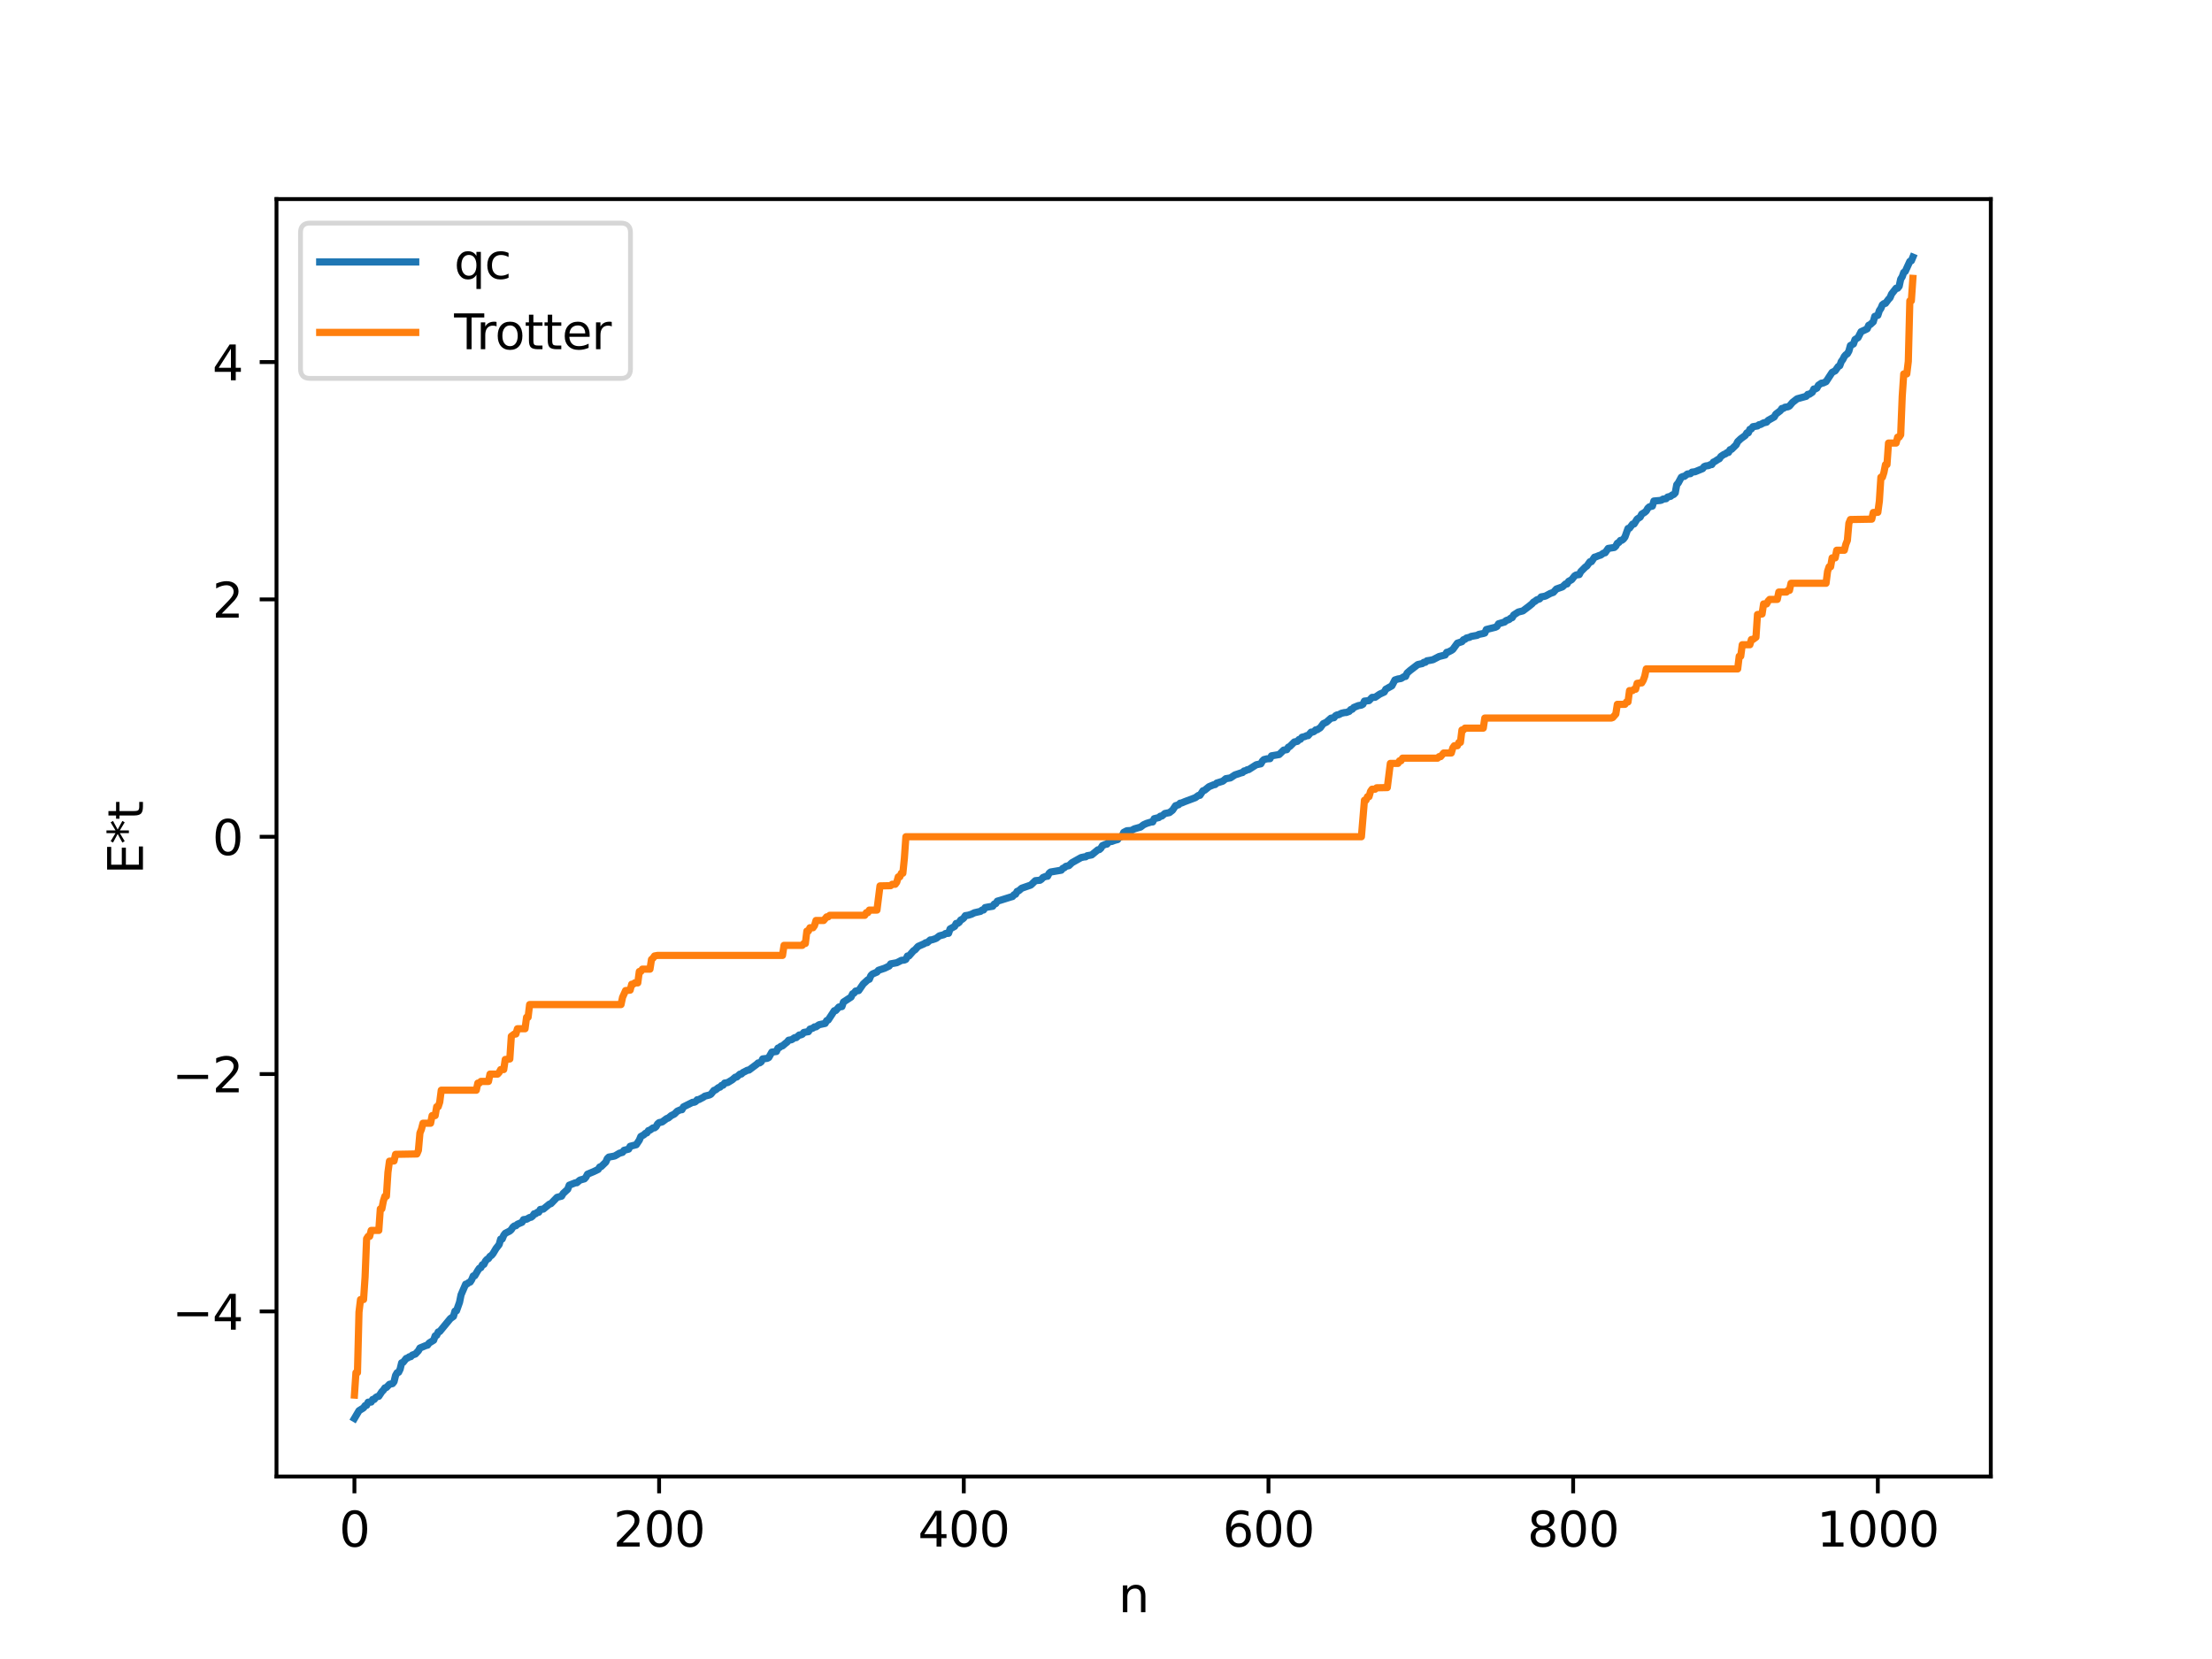 <?xml version="1.0" encoding="utf-8" standalone="no"?>
<!DOCTYPE svg PUBLIC "-//W3C//DTD SVG 1.1//EN"
  "http://www.w3.org/Graphics/SVG/1.1/DTD/svg11.dtd">
<svg xmlns:xlink="http://www.w3.org/1999/xlink" width="460.8pt" height="345.6pt" viewBox="0 0 460.8 345.6" xmlns="http://www.w3.org/2000/svg" version="1.1">
 <defs>
  <style type="text/css">*{stroke-linejoin: round; stroke-linecap: butt}</style>
 </defs>
 <g id="figure_1">
  <g id="patch_1">
   <path d="M 0 345.6 
L 460.8 345.6 
L 460.8 0 
L 0 0 
z
" style="fill: #ffffff"/>
  </g>
  <g id="axes_1">
   <g id="patch_2">
    <path d="M 57.6 307.584 
L 414.72 307.584 
L 414.72 41.472 
L 57.6 41.472 
z
" style="fill: #ffffff"/>
   </g>
   <g id="matplotlib.axis_1">
    <g id="xtick_1">
     <g id="line2d_1">
      <defs>
       <path id="m7f312d4b39" d="M 0 0 
L 0 3.5 
" style="stroke: #000000; stroke-width: 0.8"/>
      </defs>
      <g>
       <use xlink:href="#m7f312d4b39" x="73.833" y="307.584" style="stroke: #000000; stroke-width: 0.8"/>
      </g>
     </g>
     <g id="text_1">
      <!-- 0 -->
      <g transform="translate(70.651 322.182) scale(0.1 -0.1)">
       <defs>
        <path id="DejaVuSans-30" d="M 2034 4250 
Q 1547 4250 1301 3770 
Q 1056 3291 1056 2328 
Q 1056 1369 1301 889 
Q 1547 409 2034 409 
Q 2525 409 2770 889 
Q 3016 1369 3016 2328 
Q 3016 3291 2770 3770 
Q 2525 4250 2034 4250 
z
M 2034 4750 
Q 2819 4750 3233 4129 
Q 3647 3509 3647 2328 
Q 3647 1150 3233 529 
Q 2819 -91 2034 -91 
Q 1250 -91 836 529 
Q 422 1150 422 2328 
Q 422 3509 836 4129 
Q 1250 4750 2034 4750 
z
" transform="scale(0.016)"/>
       </defs>
       <use xlink:href="#DejaVuSans-30"/>
      </g>
     </g>
    </g>
    <g id="xtick_2">
     <g id="line2d_2">
      <g>
       <use xlink:href="#m7f312d4b39" x="137.304" y="307.584" style="stroke: #000000; stroke-width: 0.8"/>
      </g>
     </g>
     <g id="text_2">
      <!-- 200 -->
      <g transform="translate(127.76 322.182) scale(0.1 -0.1)">
       <defs>
        <path id="DejaVuSans-32" d="M 1228 531 
L 3431 531 
L 3431 0 
L 469 0 
L 469 531 
Q 828 903 1448 1529 
Q 2069 2156 2228 2338 
Q 2531 2678 2651 2914 
Q 2772 3150 2772 3378 
Q 2772 3750 2511 3984 
Q 2250 4219 1831 4219 
Q 1534 4219 1204 4116 
Q 875 4013 500 3803 
L 500 4441 
Q 881 4594 1212 4672 
Q 1544 4750 1819 4750 
Q 2544 4750 2975 4387 
Q 3406 4025 3406 3419 
Q 3406 3131 3298 2873 
Q 3191 2616 2906 2266 
Q 2828 2175 2409 1742 
Q 1991 1309 1228 531 
z
" transform="scale(0.016)"/>
       </defs>
       <use xlink:href="#DejaVuSans-32"/>
       <use xlink:href="#DejaVuSans-30" x="63.623"/>
       <use xlink:href="#DejaVuSans-30" x="127.246"/>
      </g>
     </g>
    </g>
    <g id="xtick_3">
     <g id="line2d_3">
      <g>
       <use xlink:href="#m7f312d4b39" x="200.775" y="307.584" style="stroke: #000000; stroke-width: 0.8"/>
      </g>
     </g>
     <g id="text_3">
      <!-- 400 -->
      <g transform="translate(191.231 322.182) scale(0.1 -0.1)">
       <defs>
        <path id="DejaVuSans-34" d="M 2419 4116 
L 825 1625 
L 2419 1625 
L 2419 4116 
z
M 2253 4666 
L 3047 4666 
L 3047 1625 
L 3713 1625 
L 3713 1100 
L 3047 1100 
L 3047 0 
L 2419 0 
L 2419 1100 
L 313 1100 
L 313 1709 
L 2253 4666 
z
" transform="scale(0.016)"/>
       </defs>
       <use xlink:href="#DejaVuSans-34"/>
       <use xlink:href="#DejaVuSans-30" x="63.623"/>
       <use xlink:href="#DejaVuSans-30" x="127.246"/>
      </g>
     </g>
    </g>
    <g id="xtick_4">
     <g id="line2d_4">
      <g>
       <use xlink:href="#m7f312d4b39" x="264.246" y="307.584" style="stroke: #000000; stroke-width: 0.8"/>
      </g>
     </g>
     <g id="text_4">
      <!-- 600 -->
      <g transform="translate(254.702 322.182) scale(0.1 -0.1)">
       <defs>
        <path id="DejaVuSans-36" d="M 2113 2584 
Q 1688 2584 1439 2293 
Q 1191 2003 1191 1497 
Q 1191 994 1439 701 
Q 1688 409 2113 409 
Q 2538 409 2786 701 
Q 3034 994 3034 1497 
Q 3034 2003 2786 2293 
Q 2538 2584 2113 2584 
z
M 3366 4563 
L 3366 3988 
Q 3128 4100 2886 4159 
Q 2644 4219 2406 4219 
Q 1781 4219 1451 3797 
Q 1122 3375 1075 2522 
Q 1259 2794 1537 2939 
Q 1816 3084 2150 3084 
Q 2853 3084 3261 2657 
Q 3669 2231 3669 1497 
Q 3669 778 3244 343 
Q 2819 -91 2113 -91 
Q 1303 -91 875 529 
Q 447 1150 447 2328 
Q 447 3434 972 4092 
Q 1497 4750 2381 4750 
Q 2619 4750 2861 4703 
Q 3103 4656 3366 4563 
z
" transform="scale(0.016)"/>
       </defs>
       <use xlink:href="#DejaVuSans-36"/>
       <use xlink:href="#DejaVuSans-30" x="63.623"/>
       <use xlink:href="#DejaVuSans-30" x="127.246"/>
      </g>
     </g>
    </g>
    <g id="xtick_5">
     <g id="line2d_5">
      <g>
       <use xlink:href="#m7f312d4b39" x="327.717" y="307.584" style="stroke: #000000; stroke-width: 0.8"/>
      </g>
     </g>
     <g id="text_5">
      <!-- 800 -->
      <g transform="translate(318.173 322.182) scale(0.1 -0.1)">
       <defs>
        <path id="DejaVuSans-38" d="M 2034 2216 
Q 1584 2216 1326 1975 
Q 1069 1734 1069 1313 
Q 1069 891 1326 650 
Q 1584 409 2034 409 
Q 2484 409 2743 651 
Q 3003 894 3003 1313 
Q 3003 1734 2745 1975 
Q 2488 2216 2034 2216 
z
M 1403 2484 
Q 997 2584 770 2862 
Q 544 3141 544 3541 
Q 544 4100 942 4425 
Q 1341 4750 2034 4750 
Q 2731 4750 3128 4425 
Q 3525 4100 3525 3541 
Q 3525 3141 3298 2862 
Q 3072 2584 2669 2484 
Q 3125 2378 3379 2068 
Q 3634 1759 3634 1313 
Q 3634 634 3220 271 
Q 2806 -91 2034 -91 
Q 1263 -91 848 271 
Q 434 634 434 1313 
Q 434 1759 690 2068 
Q 947 2378 1403 2484 
z
M 1172 3481 
Q 1172 3119 1398 2916 
Q 1625 2713 2034 2713 
Q 2441 2713 2670 2916 
Q 2900 3119 2900 3481 
Q 2900 3844 2670 4047 
Q 2441 4250 2034 4250 
Q 1625 4250 1398 4047 
Q 1172 3844 1172 3481 
z
" transform="scale(0.016)"/>
       </defs>
       <use xlink:href="#DejaVuSans-38"/>
       <use xlink:href="#DejaVuSans-30" x="63.623"/>
       <use xlink:href="#DejaVuSans-30" x="127.246"/>
      </g>
     </g>
    </g>
    <g id="xtick_6">
     <g id="line2d_6">
      <g>
       <use xlink:href="#m7f312d4b39" x="391.188" y="307.584" style="stroke: #000000; stroke-width: 0.8"/>
      </g>
     </g>
     <g id="text_6">
      <!-- 1000 -->
      <g transform="translate(378.463 322.182) scale(0.1 -0.1)">
       <defs>
        <path id="DejaVuSans-31" d="M 794 531 
L 1825 531 
L 1825 4091 
L 703 3866 
L 703 4441 
L 1819 4666 
L 2450 4666 
L 2450 531 
L 3481 531 
L 3481 0 
L 794 0 
L 794 531 
z
" transform="scale(0.016)"/>
       </defs>
       <use xlink:href="#DejaVuSans-31"/>
       <use xlink:href="#DejaVuSans-30" x="63.623"/>
       <use xlink:href="#DejaVuSans-30" x="127.246"/>
       <use xlink:href="#DejaVuSans-30" x="190.869"/>
      </g>
     </g>
    </g>
    <g id="text_7">
     <!-- n -->
     <g transform="translate(232.991 335.861) scale(0.1 -0.1)">
      <defs>
       <path id="DejaVuSans-6e" d="M 3513 2113 
L 3513 0 
L 2938 0 
L 2938 2094 
Q 2938 2591 2744 2837 
Q 2550 3084 2163 3084 
Q 1697 3084 1428 2787 
Q 1159 2491 1159 1978 
L 1159 0 
L 581 0 
L 581 3500 
L 1159 3500 
L 1159 2956 
Q 1366 3272 1645 3428 
Q 1925 3584 2291 3584 
Q 2894 3584 3203 3211 
Q 3513 2838 3513 2113 
z
" transform="scale(0.016)"/>
      </defs>
      <use xlink:href="#DejaVuSans-6e"/>
     </g>
    </g>
   </g>
   <g id="matplotlib.axis_2">
    <g id="ytick_1">
     <g id="line2d_7">
      <defs>
       <path id="m8ce0108b19" d="M 0 0 
L -3.5 0 
" style="stroke: #000000; stroke-width: 0.8"/>
      </defs>
      <g>
       <use xlink:href="#m8ce0108b19" x="57.6" y="273.194" style="stroke: #000000; stroke-width: 0.8"/>
      </g>
     </g>
     <g id="text_8">
      <!-- −4 -->
      <g transform="translate(35.858 276.993) scale(0.1 -0.1)">
       <defs>
        <path id="DejaVuSans-2212" d="M 678 2272 
L 4684 2272 
L 4684 1741 
L 678 1741 
L 678 2272 
z
" transform="scale(0.016)"/>
       </defs>
       <use xlink:href="#DejaVuSans-2212"/>
       <use xlink:href="#DejaVuSans-34" x="83.789"/>
      </g>
     </g>
    </g>
    <g id="ytick_2">
     <g id="line2d_8">
      <g>
       <use xlink:href="#m8ce0108b19" x="57.6" y="223.751" style="stroke: #000000; stroke-width: 0.8"/>
      </g>
     </g>
     <g id="text_9">
      <!-- −2 -->
      <g transform="translate(35.858 227.55) scale(0.1 -0.1)">
       <use xlink:href="#DejaVuSans-2212"/>
       <use xlink:href="#DejaVuSans-32" x="83.789"/>
      </g>
     </g>
    </g>
    <g id="ytick_3">
     <g id="line2d_9">
      <g>
       <use xlink:href="#m8ce0108b19" x="57.6" y="174.308" style="stroke: #000000; stroke-width: 0.8"/>
      </g>
     </g>
     <g id="text_10">
      <!-- 0 -->
      <g transform="translate(44.237 178.108) scale(0.1 -0.1)">
       <use xlink:href="#DejaVuSans-30"/>
      </g>
     </g>
    </g>
    <g id="ytick_4">
     <g id="line2d_10">
      <g>
       <use xlink:href="#m8ce0108b19" x="57.6" y="124.866" style="stroke: #000000; stroke-width: 0.8"/>
      </g>
     </g>
     <g id="text_11">
      <!-- 2 -->
      <g transform="translate(44.237 128.665) scale(0.1 -0.1)">
       <use xlink:href="#DejaVuSans-32"/>
      </g>
     </g>
    </g>
    <g id="ytick_5">
     <g id="line2d_11">
      <g>
       <use xlink:href="#m8ce0108b19" x="57.6" y="75.423" style="stroke: #000000; stroke-width: 0.8"/>
      </g>
     </g>
     <g id="text_12">
      <!-- 4 -->
      <g transform="translate(44.237 79.222) scale(0.1 -0.1)">
       <use xlink:href="#DejaVuSans-34"/>
      </g>
     </g>
    </g>
    <g id="text_13">
     <!-- E*t -->
     <g transform="translate(29.778 182.148) rotate(-90) scale(0.1 -0.1)">
      <defs>
       <path id="DejaVuSans-45" d="M 628 4666 
L 3578 4666 
L 3578 4134 
L 1259 4134 
L 1259 2753 
L 3481 2753 
L 3481 2222 
L 1259 2222 
L 1259 531 
L 3634 531 
L 3634 0 
L 628 0 
L 628 4666 
z
" transform="scale(0.016)"/>
       <path id="DejaVuSans-2a" d="M 3009 3897 
L 1888 3291 
L 3009 2681 
L 2828 2375 
L 1778 3009 
L 1778 1831 
L 1422 1831 
L 1422 3009 
L 372 2375 
L 191 2681 
L 1313 3291 
L 191 3897 
L 372 4206 
L 1422 3572 
L 1422 4750 
L 1778 4750 
L 1778 3572 
L 2828 4206 
L 3009 3897 
z
" transform="scale(0.016)"/>
       <path id="DejaVuSans-74" d="M 1172 4494 
L 1172 3500 
L 2356 3500 
L 2356 3053 
L 1172 3053 
L 1172 1153 
Q 1172 725 1289 603 
Q 1406 481 1766 481 
L 2356 481 
L 2356 0 
L 1766 0 
Q 1100 0 847 248 
Q 594 497 594 1153 
L 594 3053 
L 172 3053 
L 172 3500 
L 594 3500 
L 594 4494 
L 1172 4494 
z
" transform="scale(0.016)"/>
      </defs>
      <use xlink:href="#DejaVuSans-45"/>
      <use xlink:href="#DejaVuSans-2a" x="63.184"/>
      <use xlink:href="#DejaVuSans-74" x="113.184"/>
     </g>
    </g>
   </g>
   <g id="line2d_12">
    <path d="M 73.833 295.488 
L 74.785 293.877 
L 75.737 293.278 
L 76.054 292.814 
L 76.372 292.749 
L 76.689 292.103 
L 77.324 292.078 
L 77.641 291.529 
L 77.958 291.527 
L 78.276 291.115 
L 78.593 290.931 
L 78.91 290.877 
L 79.545 289.915 
L 79.862 289.6 
L 80.18 289.122 
L 80.497 289.033 
L 81.132 288.373 
L 81.767 288.233 
L 82.084 287.833 
L 82.401 286.531 
L 82.719 285.977 
L 83.036 285.87 
L 83.353 285.219 
L 83.671 283.897 
L 83.988 283.791 
L 84.623 282.988 
L 84.94 282.889 
L 85.258 282.649 
L 85.575 282.616 
L 85.892 282.289 
L 86.527 282.067 
L 87.162 281.388 
L 87.479 280.818 
L 88.748 280.288 
L 89.066 280.218 
L 89.383 279.781 
L 90.335 279.196 
L 90.653 278.279 
L 90.97 278.169 
L 91.287 277.472 
L 91.605 277.377 
L 93.826 274.679 
L 94.461 274.228 
L 94.778 273.13 
L 95.096 273.063 
L 95.73 271.289 
L 96.048 269.73 
L 97 267.524 
L 97.317 267.452 
L 97.634 267.182 
L 97.952 267.069 
L 98.269 266.569 
L 98.586 265.805 
L 98.904 265.76 
L 99.539 264.673 
L 99.856 264.215 
L 100.173 264.074 
L 100.491 263.458 
L 100.808 263.391 
L 101.125 262.72 
L 101.443 262.352 
L 101.76 262.185 
L 102.077 261.708 
L 102.395 261.515 
L 102.712 261.127 
L 103.347 260.065 
L 103.981 259.261 
L 104.299 258.125 
L 104.616 258.113 
L 104.934 257.34 
L 105.251 256.921 
L 106.203 256.435 
L 106.52 256.139 
L 106.838 255.643 
L 107.155 255.386 
L 107.472 255.341 
L 107.79 255.032 
L 108.742 254.629 
L 109.059 254.072 
L 109.694 253.99 
L 110.329 253.628 
L 110.646 253.57 
L 110.963 253.327 
L 111.281 252.853 
L 111.598 252.844 
L 111.915 252.558 
L 112.233 252.534 
L 112.55 251.949 
L 113.185 251.876 
L 114.454 250.839 
L 114.772 250.742 
L 116.041 249.43 
L 116.993 249.179 
L 117.31 248.627 
L 118.262 247.748 
L 118.58 246.895 
L 119.849 246.402 
L 120.167 246.383 
L 120.801 245.84 
L 121.753 245.57 
L 122.071 245.209 
L 122.388 244.603 
L 123.658 244.073 
L 124.61 243.614 
L 124.927 243.113 
L 125.244 243.01 
L 126.196 242.086 
L 126.514 241.348 
L 126.831 241.043 
L 127.783 240.872 
L 128.1 240.793 
L 129.053 240.23 
L 129.687 240.055 
L 130.005 239.628 
L 130.957 239.386 
L 131.274 238.793 
L 132.543 238.467 
L 133.178 237.518 
L 133.496 236.752 
L 134.13 236.399 
L 134.448 236.094 
L 134.765 235.994 
L 135.082 235.522 
L 135.4 235.431 
L 136.034 234.968 
L 136.352 234.95 
L 136.669 234.704 
L 136.986 234.135 
L 137.304 233.863 
L 137.939 233.724 
L 138.891 233.012 
L 139.208 232.912 
L 139.843 232.39 
L 140.477 232.083 
L 141.112 231.461 
L 141.747 231.19 
L 142.064 231.167 
L 142.381 230.576 
L 144.286 229.629 
L 144.603 229.627 
L 144.92 229.479 
L 145.238 229.095 
L 145.555 229.081 
L 146.507 228.585 
L 146.824 228.348 
L 147.777 228.108 
L 148.094 227.947 
L 148.729 227.148 
L 149.046 227.06 
L 149.681 226.558 
L 149.998 226.47 
L 150.315 226.117 
L 150.633 226.064 
L 150.95 225.623 
L 151.585 225.523 
L 152.537 224.946 
L 153.172 224.401 
L 153.489 224.355 
L 154.124 223.771 
L 154.441 223.742 
L 154.758 223.432 
L 155.393 223.114 
L 155.71 222.941 
L 156.028 222.911 
L 157.615 221.723 
L 157.932 221.43 
L 158.249 221.419 
L 158.567 221.2 
L 158.884 220.591 
L 159.836 220.47 
L 160.153 220.298 
L 160.788 219.174 
L 161.74 219.043 
L 162.058 218.342 
L 162.375 218.22 
L 162.692 217.954 
L 163.01 217.874 
L 163.644 217.334 
L 163.962 217.096 
L 164.279 216.703 
L 164.914 216.587 
L 165.548 216.161 
L 165.866 216.158 
L 166.5 215.607 
L 166.818 215.589 
L 167.135 215.451 
L 167.453 215.075 
L 168.087 214.958 
L 168.405 214.918 
L 168.722 214.385 
L 169.357 214.172 
L 169.674 213.92 
L 169.991 213.911 
L 170.626 213.469 
L 171.896 213.196 
L 172.213 212.609 
L 172.53 212.49 
L 173.8 210.552 
L 174.117 210.504 
L 174.752 209.781 
L 175.386 209.69 
L 175.704 208.748 
L 177.291 207.704 
L 177.608 207.027 
L 177.925 206.871 
L 178.243 206.453 
L 178.877 206.358 
L 179.829 204.975 
L 180.781 204.104 
L 181.099 203.997 
L 181.416 203.236 
L 181.734 202.912 
L 182.686 202.504 
L 183.003 202.126 
L 184.272 201.702 
L 185.224 201.247 
L 185.542 200.791 
L 186.811 200.554 
L 187.446 200.241 
L 187.763 200.058 
L 188.398 199.996 
L 188.715 199.843 
L 189.033 199.156 
L 189.35 199.147 
L 190.302 198.058 
L 190.62 197.865 
L 191.254 197.154 
L 192.524 196.598 
L 192.841 196.383 
L 193.158 196.369 
L 193.793 195.807 
L 194.11 195.791 
L 194.745 195.588 
L 195.062 195.452 
L 195.697 194.957 
L 196.649 194.705 
L 196.967 194.467 
L 197.601 194.424 
L 197.919 193.508 
L 198.871 192.981 
L 199.188 192.37 
L 199.505 192.36 
L 199.823 192.128 
L 200.14 191.645 
L 200.458 191.498 
L 200.775 191.227 
L 201.092 190.749 
L 201.727 190.65 
L 202.362 190.453 
L 202.996 190.142 
L 204.266 189.85 
L 204.583 189.583 
L 204.9 189.563 
L 205.218 189.068 
L 205.853 188.943 
L 206.805 188.79 
L 207.122 188.328 
L 207.439 188.236 
L 207.757 187.73 
L 208.391 187.548 
L 210.613 186.847 
L 210.93 186.764 
L 211.248 186.385 
L 211.565 186.282 
L 211.882 185.692 
L 212.2 185.582 
L 212.834 185.034 
L 214.739 184.372 
L 215.691 183.46 
L 216.643 183.372 
L 216.96 183.156 
L 217.277 182.798 
L 217.912 182.549 
L 218.229 182.536 
L 218.547 181.914 
L 218.864 181.658 
L 221.086 181.277 
L 221.403 180.892 
L 221.72 180.768 
L 222.038 180.477 
L 222.672 180.324 
L 223.307 179.72 
L 225.211 178.651 
L 225.846 178.513 
L 226.163 178.494 
L 226.481 178.261 
L 227.115 178.154 
L 227.433 178.084 
L 228.702 177.037 
L 229.02 176.982 
L 229.337 176.701 
L 229.654 176.163 
L 230.289 175.885 
L 230.606 175.842 
L 230.924 175.467 
L 231.241 175.308 
L 231.558 175.304 
L 232.193 175.063 
L 232.828 174.895 
L 233.145 174.375 
L 233.462 174.346 
L 233.78 174.107 
L 234.097 173.395 
L 234.732 173.061 
L 235.684 173.003 
L 236.319 172.659 
L 237.588 172.302 
L 238.223 171.817 
L 238.858 171.526 
L 239.81 171.237 
L 240.127 171.224 
L 240.444 170.544 
L 241.396 170.317 
L 241.714 170.03 
L 242.031 169.999 
L 242.666 169.467 
L 243.618 169.279 
L 244.253 168.786 
L 244.887 167.844 
L 245.522 167.645 
L 245.839 167.318 
L 246.157 167.273 
L 246.791 167.002 
L 249.013 166.167 
L 249.648 165.706 
L 249.965 165.682 
L 250.6 164.731 
L 250.917 164.644 
L 251.869 163.876 
L 252.821 163.485 
L 253.139 163.434 
L 253.456 163.128 
L 254.725 162.736 
L 255.36 162.214 
L 256.312 162.055 
L 257.264 161.429 
L 258.534 161.002 
L 258.851 160.93 
L 259.168 160.61 
L 259.486 160.562 
L 259.803 160.359 
L 260.12 160.323 
L 261.707 159.313 
L 262.659 159.116 
L 262.977 158.545 
L 263.294 158.235 
L 263.929 158.075 
L 264.563 158.043 
L 264.881 157.454 
L 266.467 157.185 
L 267.42 156.256 
L 268.054 156.174 
L 268.372 155.654 
L 268.689 155.508 
L 269.641 154.564 
L 270.276 154.434 
L 270.593 154.06 
L 270.91 154.002 
L 271.228 153.576 
L 271.862 153.427 
L 272.18 153.256 
L 272.497 153.246 
L 273.132 152.517 
L 273.449 152.504 
L 273.767 152.372 
L 274.084 152.038 
L 274.401 152.012 
L 275.036 151.605 
L 275.671 150.746 
L 276.305 150.458 
L 277.258 149.616 
L 277.892 149.511 
L 278.21 149.101 
L 278.527 148.93 
L 278.844 148.899 
L 279.479 148.578 
L 280.114 148.434 
L 280.431 148.428 
L 281.066 148.196 
L 281.383 147.816 
L 281.7 147.754 
L 282.018 147.379 
L 282.97 146.994 
L 283.605 146.888 
L 283.922 146.709 
L 284.239 146.05 
L 285.191 145.953 
L 285.826 145.281 
L 286.461 145.257 
L 287.413 144.61 
L 288.365 144.162 
L 288.682 143.579 
L 289.952 142.867 
L 290.586 141.653 
L 291.221 141.446 
L 291.856 141.345 
L 292.491 140.954 
L 292.808 140.913 
L 293.125 140.208 
L 293.76 139.656 
L 295.347 138.44 
L 296.299 138.233 
L 296.616 137.968 
L 296.934 137.966 
L 297.251 137.658 
L 297.886 137.558 
L 298.52 137.427 
L 299.79 136.765 
L 301.059 136.445 
L 301.377 135.89 
L 301.694 135.833 
L 302.329 135.505 
L 302.646 135.287 
L 303.598 133.983 
L 304.55 133.672 
L 304.867 133.263 
L 305.185 133.182 
L 305.502 132.907 
L 306.137 132.765 
L 306.454 132.579 
L 307.724 132.354 
L 308.041 132.158 
L 308.993 131.969 
L 309.31 131.868 
L 309.628 131.14 
L 311.532 130.662 
L 311.849 130.492 
L 312.167 129.948 
L 313.436 129.574 
L 313.753 129.274 
L 314.388 129.054 
L 314.705 128.764 
L 315.023 128.661 
L 315.34 128.11 
L 316.292 127.496 
L 317.244 127.261 
L 318.514 126.299 
L 319.148 125.781 
L 319.466 125.408 
L 319.783 125.266 
L 320.1 124.973 
L 320.735 124.759 
L 321.053 124.342 
L 321.687 124.234 
L 322.005 124.141 
L 322.957 123.625 
L 323.591 123.399 
L 324.226 122.7 
L 325.496 122.254 
L 326.13 121.648 
L 326.448 121.644 
L 326.765 121.107 
L 327.4 120.762 
L 328.034 119.959 
L 328.352 119.775 
L 328.986 119.696 
L 329.304 119.08 
L 330.256 118.127 
L 330.573 117.914 
L 331.208 117.028 
L 331.525 117.005 
L 332.16 116.071 
L 332.477 115.993 
L 333.112 115.727 
L 333.429 115.651 
L 334.064 115.211 
L 334.381 115.154 
L 335.016 114.249 
L 336.286 114.049 
L 336.603 113.757 
L 336.92 113.163 
L 337.238 113.006 
L 337.555 112.588 
L 337.872 112.543 
L 338.19 112.295 
L 338.507 111.869 
L 339.142 110.092 
L 339.459 110.03 
L 340.094 109.186 
L 340.411 109.15 
L 341.046 108.129 
L 341.681 107.721 
L 341.998 107.106 
L 342.633 106.718 
L 342.95 106.437 
L 343.267 105.878 
L 343.585 105.589 
L 344.22 105.432 
L 344.537 104.371 
L 345.806 104.255 
L 346.124 104.185 
L 346.441 103.97 
L 347.076 103.89 
L 347.393 103.545 
L 348.028 103.384 
L 348.345 103.116 
L 348.662 103.005 
L 348.98 102.674 
L 349.297 100.976 
L 349.615 100.605 
L 350.249 99.421 
L 350.567 99.262 
L 350.884 99.238 
L 351.519 98.745 
L 352.153 98.67 
L 352.471 98.357 
L 353.105 98.276 
L 354.692 97.626 
L 355.01 97.205 
L 355.327 97.071 
L 355.962 96.981 
L 356.279 96.799 
L 356.596 96.778 
L 356.914 96.276 
L 357.231 96.137 
L 357.866 95.717 
L 358.183 95.558 
L 358.5 95.076 
L 359.135 94.658 
L 359.453 94.55 
L 359.77 94.289 
L 360.087 94.247 
L 360.405 93.68 
L 360.722 93.594 
L 361.674 92.662 
L 361.991 92.005 
L 362.626 91.405 
L 363.578 90.71 
L 363.896 90.185 
L 364.213 90.161 
L 364.53 89.431 
L 364.848 89.347 
L 365.165 88.89 
L 366.117 88.732 
L 366.434 88.48 
L 366.752 88.435 
L 367.386 88.091 
L 368.021 87.941 
L 368.339 87.573 
L 369.608 86.859 
L 369.925 86.282 
L 370.877 85.557 
L 371.195 85.093 
L 371.512 85.079 
L 371.829 84.84 
L 372.464 84.739 
L 372.781 84.58 
L 373.416 83.827 
L 374.051 83.332 
L 374.368 83.08 
L 376.272 82.557 
L 376.59 82.155 
L 376.907 82.136 
L 377.542 81.708 
L 377.859 81.035 
L 378.177 81.022 
L 378.494 80.851 
L 378.811 80.254 
L 379.446 79.818 
L 379.763 79.798 
L 380.398 79.51 
L 381.667 77.572 
L 382.302 77.25 
L 382.937 76.35 
L 383.254 76.185 
L 383.572 75.318 
L 383.889 74.9 
L 384.206 74.269 
L 384.524 73.894 
L 384.841 73.695 
L 385.158 73.123 
L 385.476 71.975 
L 386.11 71.647 
L 386.428 70.74 
L 387.062 70.334 
L 387.697 69.097 
L 388.649 68.659 
L 388.967 68.496 
L 389.284 67.762 
L 389.601 67.614 
L 390.236 67.033 
L 390.553 65.904 
L 391.188 65.686 
L 391.505 64.703 
L 391.823 64.246 
L 392.14 63.491 
L 392.458 63.249 
L 392.775 63.195 
L 393.41 62.351 
L 393.727 62.02 
L 394.044 61.255 
L 394.996 60.039 
L 395.314 60.038 
L 395.631 59.631 
L 395.948 58.153 
L 396.266 57.65 
L 396.583 56.752 
L 396.9 56.539 
L 397.853 54.455 
L 398.17 54.323 
L 398.487 53.568 
L 398.487 53.568 
" clip-path="url(#pb2309bd172)" style="fill: none; stroke: #1f77b4; stroke-width: 1.5; stroke-linecap: square"/>
   </g>
   <g id="line2d_13">
    <path d="M 73.833 290.624 
L 74.15 285.946 
L 74.467 285.946 
L 74.785 273.34 
L 75.102 270.721 
L 75.737 270.721 
L 76.054 266.004 
L 76.372 258.042 
L 76.689 257.553 
L 77.006 257.553 
L 77.324 256.321 
L 78.91 256.321 
L 79.228 251.829 
L 79.545 251.829 
L 79.862 250.203 
L 80.18 249.198 
L 80.497 249.198 
L 80.815 244.231 
L 81.132 241.893 
L 82.084 241.852 
L 82.401 240.469 
L 86.844 240.39 
L 87.162 239.632 
L 87.479 236.033 
L 87.796 235.237 
L 88.114 233.991 
L 89.7 233.991 
L 90.018 232.399 
L 90.653 232.399 
L 90.97 230.549 
L 91.287 230.549 
L 91.605 229.586 
L 91.922 227.108 
L 99.221 227.108 
L 99.539 225.631 
L 99.856 225.631 
L 100.173 225.282 
L 101.76 225.282 
L 102.077 223.751 
L 103.664 223.751 
L 103.981 223.406 
L 104.299 222.809 
L 104.934 222.809 
L 105.251 220.71 
L 106.203 220.604 
L 106.52 215.867 
L 107.155 215.399 
L 107.472 215.399 
L 107.79 214.308 
L 109.377 214.308 
L 109.694 211.914 
L 110.011 211.914 
L 110.329 209.27 
L 129.37 209.27 
L 129.687 207.767 
L 130.322 206.353 
L 131.274 206.263 
L 131.591 205.034 
L 131.909 205.034 
L 132.226 204.753 
L 132.861 204.753 
L 133.178 202.386 
L 133.496 202.386 
L 133.813 201.891 
L 135.4 201.891 
L 135.717 199.873 
L 136.034 199.6 
L 136.352 199.145 
L 136.986 199.03 
L 163.01 199.03 
L 163.327 196.935 
L 167.135 196.935 
L 167.453 196.552 
L 167.77 196.552 
L 168.087 193.96 
L 168.405 193.96 
L 168.722 193.268 
L 169.357 193.268 
L 169.674 192.821 
L 169.991 191.752 
L 171.578 191.752 
L 172.213 190.998 
L 172.53 190.998 
L 172.848 190.678 
L 180.147 190.678 
L 180.464 190.127 
L 180.781 190.127 
L 181.099 189.587 
L 182.686 189.587 
L 183.32 184.548 
L 185.542 184.503 
L 185.859 184.211 
L 186.494 184.211 
L 186.811 183.769 
L 187.129 182.66 
L 187.446 182.66 
L 187.763 181.91 
L 188.081 181.91 
L 188.398 178.777 
L 188.715 174.308 
L 283.605 174.308 
L 284.239 166.707 
L 284.557 166.707 
L 284.874 165.956 
L 285.191 165.956 
L 285.509 164.848 
L 285.826 164.406 
L 286.461 164.406 
L 286.778 164.113 
L 289 164.069 
L 289.634 159.03 
L 291.221 159.03 
L 291.539 158.49 
L 291.856 158.49 
L 292.173 157.939 
L 299.472 157.939 
L 299.79 157.619 
L 300.107 157.619 
L 300.742 156.865 
L 302.329 156.865 
L 302.646 155.796 
L 302.963 155.349 
L 303.598 155.349 
L 303.915 154.657 
L 304.233 154.657 
L 304.55 152.065 
L 304.867 152.065 
L 305.185 151.682 
L 308.993 151.682 
L 309.31 149.587 
L 335.651 149.587 
L 335.968 149.472 
L 336.603 148.744 
L 336.92 146.726 
L 338.507 146.726 
L 338.824 146.231 
L 339.142 146.231 
L 339.459 143.864 
L 340.094 143.864 
L 340.411 143.583 
L 340.729 143.583 
L 341.046 142.354 
L 341.681 142.264 
L 341.998 142.264 
L 342.315 141.716 
L 342.633 140.85 
L 342.95 139.347 
L 361.991 139.347 
L 362.309 136.703 
L 362.626 136.703 
L 362.943 134.309 
L 364.53 134.309 
L 364.848 133.218 
L 365.165 133.218 
L 365.8 132.75 
L 366.117 128.013 
L 367.069 127.907 
L 367.386 125.808 
L 368.021 125.808 
L 368.339 125.211 
L 368.656 124.866 
L 370.243 124.866 
L 370.56 123.335 
L 372.147 123.335 
L 372.464 122.986 
L 372.781 122.986 
L 373.099 121.509 
L 380.398 121.509 
L 380.715 119.031 
L 381.033 118.068 
L 381.35 118.068 
L 381.667 116.218 
L 382.302 116.218 
L 382.62 114.626 
L 384.206 114.626 
L 384.524 113.38 
L 384.841 112.584 
L 385.158 108.985 
L 385.476 108.227 
L 389.919 108.148 
L 390.236 106.764 
L 391.188 106.724 
L 391.505 104.386 
L 391.823 99.419 
L 392.14 99.419 
L 392.458 98.414 
L 392.775 96.788 
L 393.092 96.788 
L 393.41 92.296 
L 394.996 92.296 
L 395.314 91.064 
L 395.631 91.064 
L 395.948 90.575 
L 396.266 82.612 
L 396.583 77.896 
L 397.218 77.896 
L 397.535 75.277 
L 397.853 62.671 
L 398.17 62.671 
L 398.487 57.993 
L 398.487 57.993 
" clip-path="url(#pb2309bd172)" style="fill: none; stroke: #ff7f0e; stroke-width: 1.5; stroke-linecap: square"/>
   </g>
   <g id="patch_3">
    <path d="M 57.6 307.584 
L 57.6 41.472 
" style="fill: none; stroke: #000000; stroke-width: 0.8; stroke-linejoin: miter; stroke-linecap: square"/>
   </g>
   <g id="patch_4">
    <path d="M 414.72 307.584 
L 414.72 41.472 
" style="fill: none; stroke: #000000; stroke-width: 0.8; stroke-linejoin: miter; stroke-linecap: square"/>
   </g>
   <g id="patch_5">
    <path d="M 57.6 307.584 
L 414.72 307.584 
" style="fill: none; stroke: #000000; stroke-width: 0.8; stroke-linejoin: miter; stroke-linecap: square"/>
   </g>
   <g id="patch_6">
    <path d="M 57.6 41.472 
L 414.72 41.472 
" style="fill: none; stroke: #000000; stroke-width: 0.8; stroke-linejoin: miter; stroke-linecap: square"/>
   </g>
   <g id="legend_1">
    <g id="patch_7">
     <path d="M 64.6 78.828 
L 129.342 78.828 
Q 131.342 78.828 131.342 76.828 
L 131.342 48.472 
Q 131.342 46.472 129.342 46.472 
L 64.6 46.472 
Q 62.6 46.472 62.6 48.472 
L 62.6 76.828 
Q 62.6 78.828 64.6 78.828 
z
" style="fill: #ffffff; opacity: 0.8; stroke: #cccccc; stroke-linejoin: miter"/>
    </g>
    <g id="line2d_14">
     <path d="M 66.6 54.57 
L 76.6 54.57 
L 86.6 54.57 
" style="fill: none; stroke: #1f77b4; stroke-width: 1.5; stroke-linecap: square"/>
    </g>
    <g id="text_14">
     <!-- qc -->
     <g transform="translate(94.6 58.07) scale(0.1 -0.1)">
      <defs>
       <path id="DejaVuSans-71" d="M 947 1747 
Q 947 1113 1208 752 
Q 1469 391 1925 391 
Q 2381 391 2643 752 
Q 2906 1113 2906 1747 
Q 2906 2381 2643 2742 
Q 2381 3103 1925 3103 
Q 1469 3103 1208 2742 
Q 947 2381 947 1747 
z
M 2906 525 
Q 2725 213 2448 61 
Q 2172 -91 1784 -91 
Q 1150 -91 751 415 
Q 353 922 353 1747 
Q 353 2572 751 3078 
Q 1150 3584 1784 3584 
Q 2172 3584 2448 3432 
Q 2725 3281 2906 2969 
L 2906 3500 
L 3481 3500 
L 3481 -1331 
L 2906 -1331 
L 2906 525 
z
" transform="scale(0.016)"/>
       <path id="DejaVuSans-63" d="M 3122 3366 
L 3122 2828 
Q 2878 2963 2633 3030 
Q 2388 3097 2138 3097 
Q 1578 3097 1268 2742 
Q 959 2388 959 1747 
Q 959 1106 1268 751 
Q 1578 397 2138 397 
Q 2388 397 2633 464 
Q 2878 531 3122 666 
L 3122 134 
Q 2881 22 2623 -34 
Q 2366 -91 2075 -91 
Q 1284 -91 818 406 
Q 353 903 353 1747 
Q 353 2603 823 3093 
Q 1294 3584 2113 3584 
Q 2378 3584 2631 3529 
Q 2884 3475 3122 3366 
z
" transform="scale(0.016)"/>
      </defs>
      <use xlink:href="#DejaVuSans-71"/>
      <use xlink:href="#DejaVuSans-63" x="63.477"/>
     </g>
    </g>
    <g id="line2d_15">
     <path d="M 66.6 69.249 
L 76.6 69.249 
L 86.6 69.249 
" style="fill: none; stroke: #ff7f0e; stroke-width: 1.5; stroke-linecap: square"/>
    </g>
    <g id="text_15">
     <!-- Trotter -->
     <g transform="translate(94.6 72.749) scale(0.1 -0.1)">
      <defs>
       <path id="DejaVuSans-54" d="M -19 4666 
L 3928 4666 
L 3928 4134 
L 2272 4134 
L 2272 0 
L 1638 0 
L 1638 4134 
L -19 4134 
L -19 4666 
z
" transform="scale(0.016)"/>
       <path id="DejaVuSans-72" d="M 2631 2963 
Q 2534 3019 2420 3045 
Q 2306 3072 2169 3072 
Q 1681 3072 1420 2755 
Q 1159 2438 1159 1844 
L 1159 0 
L 581 0 
L 581 3500 
L 1159 3500 
L 1159 2956 
Q 1341 3275 1631 3429 
Q 1922 3584 2338 3584 
Q 2397 3584 2469 3576 
Q 2541 3569 2628 3553 
L 2631 2963 
z
" transform="scale(0.016)"/>
       <path id="DejaVuSans-6f" d="M 1959 3097 
Q 1497 3097 1228 2736 
Q 959 2375 959 1747 
Q 959 1119 1226 758 
Q 1494 397 1959 397 
Q 2419 397 2687 759 
Q 2956 1122 2956 1747 
Q 2956 2369 2687 2733 
Q 2419 3097 1959 3097 
z
M 1959 3584 
Q 2709 3584 3137 3096 
Q 3566 2609 3566 1747 
Q 3566 888 3137 398 
Q 2709 -91 1959 -91 
Q 1206 -91 779 398 
Q 353 888 353 1747 
Q 353 2609 779 3096 
Q 1206 3584 1959 3584 
z
" transform="scale(0.016)"/>
       <path id="DejaVuSans-65" d="M 3597 1894 
L 3597 1613 
L 953 1613 
Q 991 1019 1311 708 
Q 1631 397 2203 397 
Q 2534 397 2845 478 
Q 3156 559 3463 722 
L 3463 178 
Q 3153 47 2828 -22 
Q 2503 -91 2169 -91 
Q 1331 -91 842 396 
Q 353 884 353 1716 
Q 353 2575 817 3079 
Q 1281 3584 2069 3584 
Q 2775 3584 3186 3129 
Q 3597 2675 3597 1894 
z
M 3022 2063 
Q 3016 2534 2758 2815 
Q 2500 3097 2075 3097 
Q 1594 3097 1305 2825 
Q 1016 2553 972 2059 
L 3022 2063 
z
" transform="scale(0.016)"/>
      </defs>
      <use xlink:href="#DejaVuSans-54"/>
      <use xlink:href="#DejaVuSans-72" x="46.334"/>
      <use xlink:href="#DejaVuSans-6f" x="85.197"/>
      <use xlink:href="#DejaVuSans-74" x="146.379"/>
      <use xlink:href="#DejaVuSans-74" x="185.588"/>
      <use xlink:href="#DejaVuSans-65" x="224.797"/>
      <use xlink:href="#DejaVuSans-72" x="286.32"/>
     </g>
    </g>
   </g>
  </g>
 </g>
 <defs>
  <clipPath id="pb2309bd172">
   <rect x="57.6" y="41.472" width="357.12" height="266.112"/>
  </clipPath>
 </defs>
</svg>
